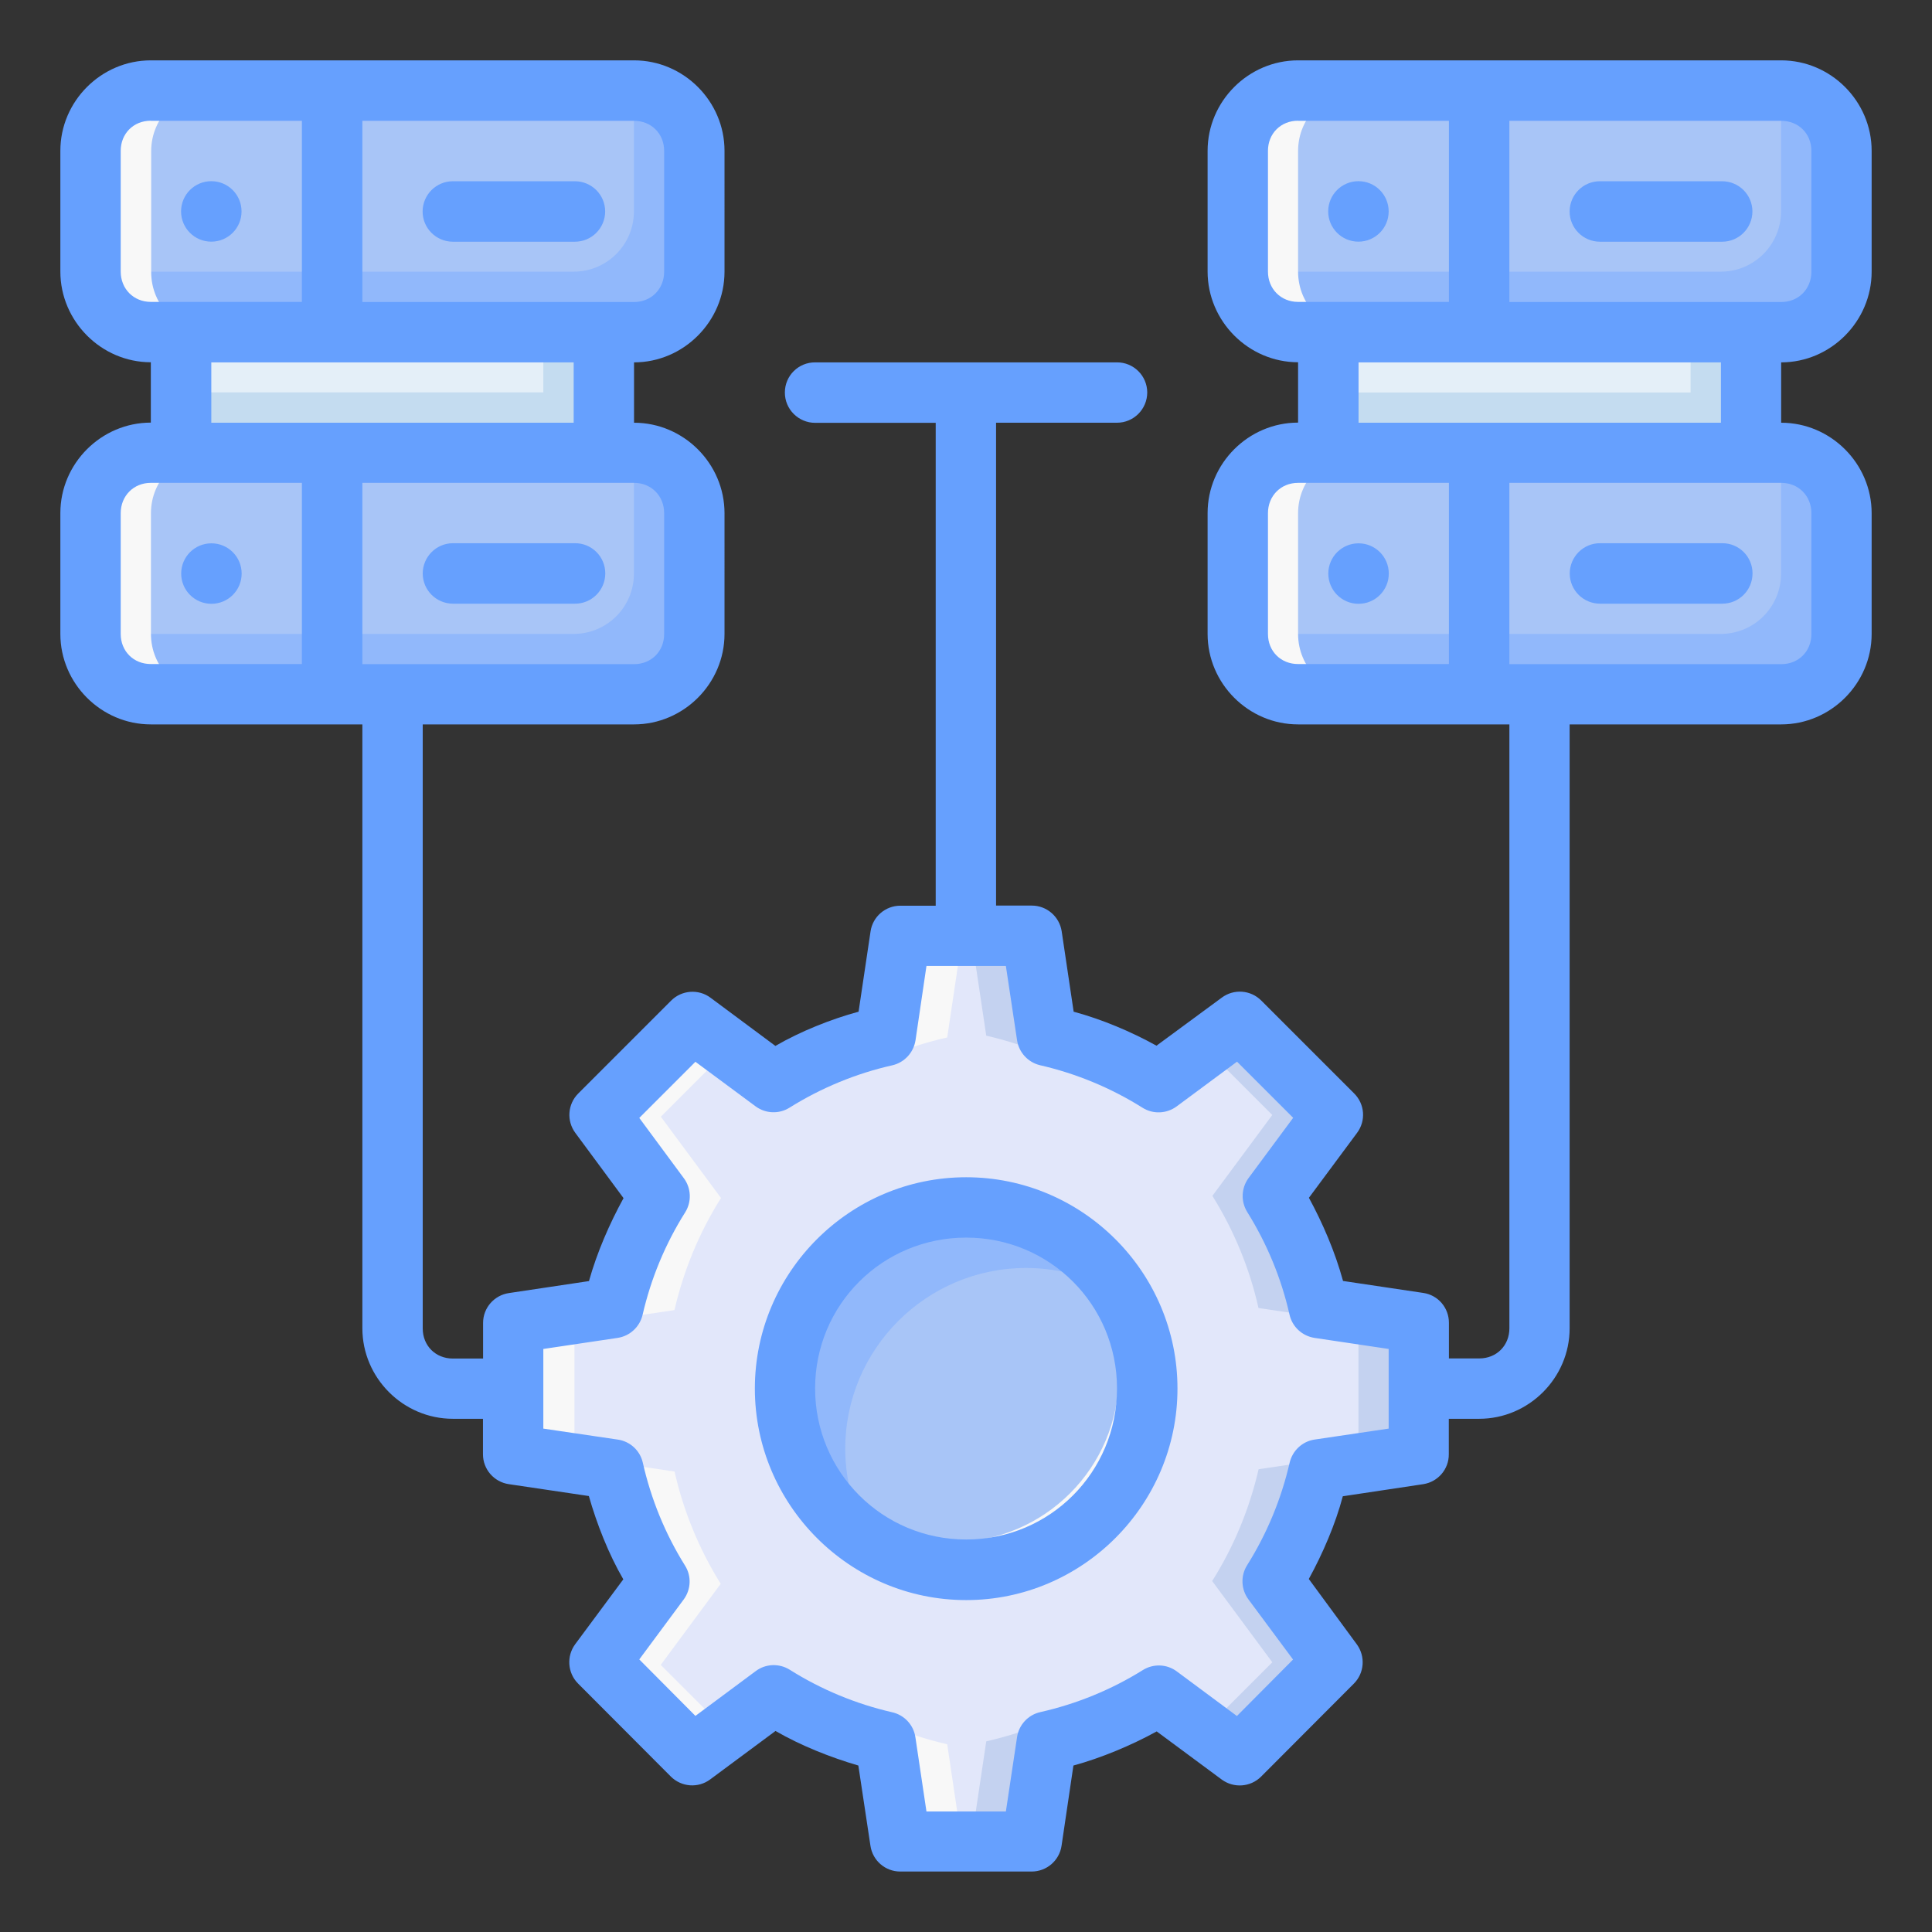 <?xml version="1.0" ?><svg height="64" id="svg8" version="1.1" viewBox="0 0 16.933 16.933" width="64" xmlns="http://www.w3.org/2000/svg" xmlns:cc="http://creativecommons.org/ns#" xmlns:dc="http://purl.org/dc/elements/1.1/" xmlns:inkscape="http://www.inkscape.org/namespaces/inkscape" xmlns:rdf="http://www.w3.org/1999/02/22-rdf-syntax-ns#" xmlns:sodipodi="http://sodipodi.sourceforge.net/DTD/sodipodi-0.dtd" xmlns:svg="http://www.w3.org/2000/svg"><rect x="0" y="0" width="16.933" height="16.933" fill="#333333" stroke="none"/><defs id="defs2"/><g id="layer1"><path d="m 7.891,8.202 -0.131,0.876 c -0.348,0.079 -0.68,0.215 -0.982,0.404 l -0.71,-0.525 -0.815,0.814 0.527,0.712 c -0.19,0.302 -0.328,0.633 -0.408,0.981 l -0.875,0.13 v 1.153 l 0.876,0.13 c 0.079,0.348 0.215,0.68 0.404,0.983 l -0.525,0.71 0.815,0.815 0.713,-0.528 c 0.301,0.189 0.633,0.327 0.98,0.407 l 0.13,0.876 h 1.152 l 0.131,-0.877 c 0.348,-0.079 0.68,-0.215 0.982,-0.404 l 0.71,0.526 0.815,-0.815 -0.527,-0.712 c 0.19,-0.302 0.327,-0.633 0.407,-0.981 l 0.875,-0.13 v -1.152 l -0.876,-0.131 c -0.079,-0.348 -0.215,-0.68 -0.404,-0.983 l 0.525,-0.709 -0.815,-0.815 -0.712,0.527 C 9.852,9.295 9.52,9.157 9.173,9.077 l -0.131,-0.875 z" id="path10135" style="display:inline;opacity:1;fill:#e2e7fa;fill-opacity:1;stroke:none;stroke-width:0.529;stroke-linecap:round;stroke-linejoin:round;stroke-miterlimit:4;stroke-dasharray:none;stroke-opacity:1;paint-order:normal"/><path d="m 10.054,12.171 c 0,0.877 -0.711,1.587 -1.588,1.587 -0.877,0 -1.588,-0.711 -1.588,-1.587 0,-0.877 0.711,-1.587 1.588,-1.587 0.877,0 1.588,0.711 1.588,1.587 z" id="ellipse10142" style="display:inline;opacity:1;fill:#a8c5f7;fill-opacity:1;stroke:none;stroke-width:0.529;stroke-linecap:round;stroke-linejoin:round;stroke-miterlimit:4;stroke-dasharray:none;stroke-opacity:1;paint-order:normal"/><path d="M 8.513,8.202 8.644,9.077 c 0.347,0.08 0.679,0.217 0.98,0.407 L 9.85,9.317 C 9.634,9.212 9.407,9.132 9.173,9.077 L 9.042,8.202 Z M 10.865,8.957 10.561,9.182 11.151,9.772 10.626,10.481 c 0.189,0.303 0.326,0.635 0.404,0.983 l 0.876,0.131 v 1.152 l -0.875,0.13 c -0.08,0.347 -0.217,0.679 -0.407,0.98 l 0.527,0.712 -0.59,0.59 0.304,0.225 0.815,-0.815 -0.527,-0.712 c 0.19,-0.302 0.327,-0.633 0.407,-0.98 l 0.875,-0.13 V 11.595 L 11.559,11.464 c -0.079,-0.348 -0.215,-0.68 -0.404,-0.983 l 0.525,-0.709 z m -1.239,5.901 c -0.302,0.189 -0.635,0.325 -0.982,0.404 l -0.131,0.877 h 0.529 l 0.131,-0.877 c 0.234,-0.054 0.46,-0.134 0.676,-0.239 z" id="path10139" style="display:inline;opacity:1;fill:#c4d2f0;fill-opacity:1;stroke:none;stroke-width:0.529;stroke-linecap:round;stroke-linejoin:round;stroke-miterlimit:4;stroke-dasharray:none;stroke-opacity:1;paint-order:normal"/><path d="m 11.377,3.969 h 4.233 c 0.293,0 0.529,0.236 0.529,0.529 v 1.058 c 0,0.293 -0.236,0.529 -0.529,0.529 h -4.233 c -0.293,0 -0.529,-0.236 -0.529,-0.529 V 4.498 c 0,-0.293 0.236,-0.529 0.529,-0.529 z" id="rect10125" style="display:inline;opacity:1;fill:#a8c5f7;fill-opacity:1;stroke:none;stroke-width:0.529;stroke-linecap:round;stroke-linejoin:round;stroke-miterlimit:4;stroke-dasharray:none"/><path d="m 15.61,3.969 v 1.058 c 0,0.293 -0.236,0.529 -0.529,0.529 h -4.233 c 0,0.293 0.236,0.529 0.529,0.529 h 4.233 c 0.293,0 0.529,-0.236 0.529,-0.529 V 4.498 c 0,-0.293 -0.236,-0.529 -0.529,-0.529 z" id="path10127" style="display:inline;opacity:1;fill:#91b8fb;fill-opacity:1;stroke:none;stroke-width:0.529;stroke-linecap:round;stroke-linejoin:round;stroke-miterlimit:4;stroke-dasharray:none"/><path d="m 11.377,0.794 h 4.233 c 0.293,0 0.529,0.236 0.529,0.529 v 1.058 c 0,0.293 -0.236,0.529 -0.529,0.529 h -4.233 c -0.293,0 -0.529,-0.236 -0.529,-0.529 v -1.058 c 0,-0.293 0.236,-0.529 0.529,-0.529 z" id="rect10129" style="display:inline;opacity:1;fill:#a8c5f7;fill-opacity:1;stroke:none;stroke-width:0.529;stroke-linecap:round;stroke-linejoin:round;stroke-miterlimit:4;stroke-dasharray:none"/><path d="M 15.61,0.794 V 1.852 c 0,0.293 -0.236,0.529 -0.529,0.529 h -4.233 c 0,0.293 0.236,0.529 0.529,0.529 h 4.233 c 0.293,0 0.529,-0.236 0.529,-0.529 V 1.323 c 0,-0.293 -0.236,-0.529 -0.529,-0.529 z" id="path10131" style="display:inline;opacity:1;fill:#91b8fb;fill-opacity:1;stroke:none;stroke-width:0.529;stroke-linecap:round;stroke-linejoin:round;stroke-miterlimit:4;stroke-dasharray:none"/><path d="m 11.642,2.91 h 3.704 v 1.058 h -3.704 z" id="path10133" style="opacity:1;fill:#e4eff8;fill-opacity:1;stroke:none;stroke-width:0.529;stroke-linecap:butt;stroke-linejoin:round;stroke-miterlimit:4;stroke-dasharray:none;stroke-dashoffset:0;stroke-opacity:1"/><path d="m 11.377,0.794 c -0.293,0 -0.529,0.236 -0.529,0.529 V 2.381 c 0,0.293 0.236,0.529 0.529,0.529 h 0.529 c -0.293,0 -0.529,-0.236 -0.529,-0.529 V 1.323 c 0,-0.293 0.236,-0.529 0.529,-0.529 z" id="path852" style="display:inline;opacity:1;fill:#f8f8f8;fill-opacity:1;stroke:none;stroke-width:0.529;stroke-linecap:round;stroke-linejoin:round;stroke-miterlimit:4;stroke-dasharray:none"/><path d="M 14.817,2.91 V 3.44 H 11.642 V 3.969 h 3.704 V 2.91 Z" id="path10151" style="opacity:1;fill:#c4dcf0;fill-opacity:1;stroke:none;stroke-width:0.529;stroke-linecap:butt;stroke-linejoin:round;stroke-miterlimit:4;stroke-dasharray:none;stroke-dashoffset:0;stroke-opacity:1"/><path d="m 1.323,3.969 h 4.233 c 0.293,0 0.529,0.236 0.529,0.529 v 1.058 c 0,0.293 -0.236,0.529 -0.529,0.529 H 1.323 c -0.293,0 -0.529,-0.236 -0.529,-0.529 V 4.498 c 0,-0.293 0.236,-0.529 0.529,-0.529 z" id="rect10114" style="display:inline;opacity:1;fill:#a8c5f7;fill-opacity:1;stroke:none;stroke-width:0.529;stroke-linecap:round;stroke-linejoin:round;stroke-miterlimit:4;stroke-dasharray:none"/><path d="m 5.556,3.969 v 1.058 c 0,0.293 -0.236,0.529 -0.529,0.529 H 0.794 c 0,0.293 0.236,0.529 0.529,0.529 h 4.233 c 0.293,0 0.529,-0.236 0.529,-0.529 V 4.498 c 0,-0.293 -0.236,-0.529 -0.529,-0.529 z" id="path10123" style="display:inline;opacity:1;fill:#91b8fb;fill-opacity:1;stroke:none;stroke-width:0.529;stroke-linecap:round;stroke-linejoin:round;stroke-miterlimit:4;stroke-dasharray:none"/><path d="m 1.323,0.794 h 4.233 c 0.293,0 0.529,0.236 0.529,0.529 v 1.058 c 0,0.293 -0.236,0.529 -0.529,0.529 H 1.323 c -0.293,0 -0.529,-0.236 -0.529,-0.529 v -1.058 c 0,-0.293 0.236,-0.529 0.529,-0.529 z" id="rect10112" style="display:inline;opacity:1;fill:#a8c5f7;fill-opacity:1;stroke:none;stroke-width:0.529;stroke-linecap:round;stroke-linejoin:round;stroke-miterlimit:4;stroke-dasharray:none"/><path d="M 5.556,0.794 V 1.852 c 0,0.293 -0.236,0.529 -0.529,0.529 H 0.794 c 0,0.293 0.236,0.529 0.529,0.529 h 4.233 c 0.293,0 0.529,-0.236 0.529,-0.529 V 1.323 c 0,-0.293 -0.236,-0.529 -0.529,-0.529 z" id="rect10120" style="display:inline;opacity:1;fill:#91b8fb;fill-opacity:1;stroke:none;stroke-width:0.529;stroke-linecap:round;stroke-linejoin:round;stroke-miterlimit:4;stroke-dasharray:none"/><path d="M 1.587,2.91 H 5.292 V 3.969 H 1.587 Z" id="rect10109" style="opacity:1;fill:#e4eff8;fill-opacity:1;stroke:none;stroke-width:0.529;stroke-linecap:butt;stroke-linejoin:round;stroke-miterlimit:4;stroke-dasharray:none;stroke-dashoffset:0;stroke-opacity:1"/><path d="m 4.762,2.91 v 0.529 h -3.175 V 3.969 H 5.292 V 2.91 Z" id="path10154" style="opacity:1;fill:#c4dcf0;fill-opacity:1;stroke:none;stroke-width:0.529;stroke-linecap:butt;stroke-linejoin:round;stroke-miterlimit:4;stroke-dasharray:none;stroke-dashoffset:0;stroke-opacity:1"/><path d="M 32 40 C 31.915 40 31.832 40.01 31.748 40.014 C 34.67 40.144 37.002 42.546 37.002 45.5 C 37.002 48.538 34.538 51 31.5 51 C 28.545 51 26.142 48.67 26.012 45.748 C 26.008 45.832 26 45.915 26 46 C 26 49.313 28.686 51.998 32 51.998 C 35.314 51.998 38 49.313 38 46 C 38 42.687 35.314 40 32 40 z " id="path860" style="display:inline;opacity:1;fill:#f8f8f8;fill-opacity:1;stroke:none;stroke-width:2;stroke-linecap:round;stroke-linejoin:round;stroke-miterlimit:4;stroke-dasharray:none;stroke-opacity:1;paint-order:normal" transform="scale(0.265)"/><path d="m 8.467,10.583 c -0.877,1.21e-4 -1.588,0.711 -1.587,1.587 7.7e-4,0.553 0.289,1.066 0.762,1.353 C 7.489,13.276 7.409,12.991 7.408,12.7 c -8.67e-5,-0.877 0.711,-1.587 1.587,-1.587 0.292,7.52e-4 0.577,0.082 0.826,0.234 C 9.534,10.873 9.021,10.584 8.467,10.583 Z" id="ellipse10146" style="display:inline;opacity:1;fill:#91b8fb;fill-opacity:1;stroke:none;stroke-width:0.529;stroke-linecap:round;stroke-linejoin:round;stroke-miterlimit:4;stroke-dasharray:none;stroke-opacity:1;paint-order:normal"/><path d="M 5 3 C 3.892 3 3 3.892 3 5 L 3 9 C 3 10.108 3.892 11 5 11 L 7 11 C 5.892 11 5 10.108 5 9 L 5 5 C 5 3.892 5.892 3 7 3 L 5 3 z " id="path847" style="display:inline;opacity:1;fill:#f8f8f8;fill-opacity:1;stroke:none;stroke-width:2;stroke-linecap:round;stroke-linejoin:round;stroke-miterlimit:4;stroke-dasharray:none" transform="scale(0.265)"/><path d="m 1.323,3.969 c -0.293,0 -0.529,0.236 -0.529,0.529 v 1.058 c 0,0.293 0.236,0.529 0.529,0.529 h 0.529 c -0.293,0 -0.529,-0.236 -0.529,-0.529 V 4.498 c 0,-0.293 0.236,-0.529 0.529,-0.529 z" id="path850" style="display:inline;opacity:1;fill:#f8f8f8;fill-opacity:1;stroke:none;stroke-width:0.529;stroke-linecap:round;stroke-linejoin:round;stroke-miterlimit:4;stroke-dasharray:none"/><path d="m 11.377,3.969 c -0.293,0 -0.529,0.236 -0.529,0.529 v 1.058 c 0,0.293 0.236,0.529 0.529,0.529 h 0.529 c -0.293,0 -0.529,-0.236 -0.529,-0.529 V 4.498 c 0,-0.293 0.236,-0.529 0.529,-0.529 z" id="path854" style="display:inline;opacity:1;fill:#f8f8f8;fill-opacity:1;stroke:none;stroke-width:0.529;stroke-linecap:round;stroke-linejoin:round;stroke-miterlimit:4;stroke-dasharray:none"/><path d="m 29.822,31 -0.494,3.312 c -0.886,0.2 -1.741,0.508 -2.557,0.9 l 0.846,0.627 c 1.143,-0.713 2.397,-1.23 3.711,-1.527 L 31.822,31 Z m -6.887,2.854 -3.08,3.078 1.99,2.689 c -0.718,1.14 -1.237,2.394 -1.539,3.707 L 17,43.82 v 4.357 l 3.311,0.492 c 0.297,1.315 0.813,2.57 1.527,3.713 l -1.984,2.682 3.078,3.082 1.15,-0.852 -2.229,-2.23 1.984,-2.682 c -0.714,-1.143 -1.23,-2.398 -1.527,-3.713 L 19,48.178 v -4.357 l 3.307,-0.492 c 0.302,-1.313 0.821,-2.567 1.539,-3.707 l -1.99,-2.689 2.229,-2.227 z M 27.625,56.152 26.775,56.781 c 0.814,0.395 1.668,0.705 2.553,0.908 L 29.82,61 h 2 L 31.328,57.689 C 30.016,57.388 28.764,56.868 27.625,56.152 Z" id="path865" style="display:inline;opacity:1;fill:#f8f8f8;fill-opacity:1;stroke:none;stroke-width:2;stroke-linecap:round;stroke-linejoin:round;stroke-miterlimit:4;stroke-dasharray:none;stroke-opacity:1;paint-order:normal" transform="scale(0.265)"/><path d="m 1.322,0.529 c -0.435,0 -0.793,0.358 -0.793,0.793 v 1.058 c 0,0.435 0.358,0.795 0.793,0.795 v 0.529 c -0.435,0 -0.793,0.358 -0.793,0.793 v 1.059 c 0,0.435 0.358,0.793 0.793,0.793 h 1.854 v 5.293 c 0,0.435 0.358,0.793 0.793,0.793 h 0.264 v 0.311 c -5e-5,0.132 0.097,0.243 0.227,0.262 l 0.701,0.104 c 0.07,0.245 0.172,0.506 0.302,0.73 l -0.422,0.569 c -0.077,0.105 -0.067,0.251 0.025,0.344 l 0.814,0.816 c 0.093,0.092 0.239,0.103 0.344,0.025 l 0.573,-0.425 c 0.221,0.128 0.483,0.232 0.726,0.303 l 0.106,0.703 c 0.019,0.13 0.13,0.226 0.261,0.226 h 1.152 c 0.131,9e-5 0.243,-0.096 0.262,-0.226 l 0.104,-0.703 c 0.243,-0.066 0.508,-0.177 0.73,-0.299 l 0.57,0.422 c 0.105,0.077 0.251,0.067 0.344,-0.025 l 0.814,-0.816 c 0.092,-0.092 0.103,-0.238 0.026,-0.344 l -0.421,-0.573 c 0.122,-0.222 0.234,-0.482 0.298,-0.725 l 0.705,-0.106 c 0.129,-0.02 0.225,-0.131 0.224,-0.262 v -0.311 h 0.266 c 0.435,0 0.793,-0.358 0.793,-0.793 V 6.349 h 1.854 c 0.435,0 0.793,-0.358 0.793,-0.793 V 4.498 c 0,-0.435 -0.358,-0.793 -0.793,-0.793 V 3.176 c 0.435,0 0.793,-0.36 0.793,-0.795 V 1.322 c 10e-7,-0.435 -0.358,-0.793 -0.793,-0.793 h -4.234 c -0.435,0 -0.793,0.358 -0.793,0.793 v 1.058 c 0,0.435 0.358,0.795 0.793,0.795 v 0.529 c -0.435,0 -0.793,0.358 -0.793,0.793 v 1.059 c 0,0.435 0.358,0.793 0.793,0.793 h 1.852 v 5.293 c 0,0.151 -0.112,0.264 -0.264,0.264 h -0.266 v -0.313 c -1e-5,-0.131 -0.095,-0.242 -0.224,-0.261 l -0.704,-0.105 c -0.07,-0.256 -0.178,-0.506 -0.299,-0.729 l 0.422,-0.569 c 0.079,-0.106 0.068,-0.253 -0.026,-0.346 l -0.814,-0.814 c -0.093,-0.093 -0.24,-0.104 -0.346,-0.025 l -0.572,0.421 c -0.222,-0.123 -0.475,-0.23 -0.726,-0.298 l -0.105,-0.705 c -0.02,-0.129 -0.131,-0.225 -0.262,-0.225 H 8.73 V 3.705 h 1.059 c 0.147,5.82e-4 0.266,-0.119 0.266,-0.266 C 10.054,3.293 9.935,3.175 9.789,3.176 H 7.145 C 6.998,3.175 6.879,3.293 6.879,3.44 c -5.821e-4,0.147 0.119,0.266 0.266,0.266 H 8.201 V 7.938 H 7.891 c -0.131,5e-5 -0.242,0.096 -0.261,0.225 l -0.105,0.704 c -0.238,0.064 -0.511,0.173 -0.729,0.3 l -0.568,-0.422 c -0.105,-0.079 -0.253,-0.068 -0.346,0.025 l -0.814,0.814 c -0.093,0.093 -0.104,0.24 -0.025,0.346 l 0.422,0.571 c -0.122,0.222 -0.232,0.474 -0.303,0.727 l -0.701,0.105 c -0.13,0.019 -0.227,0.13 -0.227,0.261 v 0.313 H 3.969 c -0.151,0 -0.264,-0.112 -0.264,-0.264 V 6.349 h 1.852 c 0.435,0 0.793,-0.358 0.793,-0.793 V 4.498 c 0,-0.435 -0.358,-0.793 -0.793,-0.793 V 3.176 c 0.435,0 0.793,-0.36 0.793,-0.795 V 1.322 C 6.35,0.887 5.992,0.529 5.557,0.529 Z m 0,0.53 h 1.324 v 1.587 h -1.324 c -0.151,0 -0.264,-0.114 -0.264,-0.266 V 1.322 c 0,-0.151 0.112,-0.264 0.264,-0.264 z m 1.854,0 h 2.381 c 0.151,0 0.264,0.112 0.264,0.264 v 1.058 c 0,0.151 -0.112,0.266 -0.264,0.266 H 3.176 Z m 8.201,0 h 1.322 v 1.587 h -1.322 c -0.151,0 -0.264,-0.114 -0.264,-0.266 V 1.322 c 0,-0.151 0.112,-0.264 0.264,-0.264 z m 1.852,0 h 2.383 c 0.151,0 0.264,0.112 0.264,0.264 v 1.058 c 0,0.151 -0.112,0.266 -0.264,0.266 h -2.383 z m -11.377,0.529 c -0.146,1.8e-6 -0.265,0.118 -0.265,0.265 1.8e-6,0.146 0.118,0.265 0.265,0.265 0.146,-1.8e-6 0.265,-0.118 0.265,-0.265 -1.8e-6,-0.146 -0.118,-0.265 -0.265,-0.265 z m 10.054,0 c -0.146,-3.8e-6 -0.265,0.118 -0.265,0.265 2e-6,0.146 0.118,0.265 0.265,0.265 0.146,-1.8e-6 0.265,-0.118 0.265,-0.265 -2e-6,-0.146 -0.118,-0.265 -0.265,-0.265 z m -7.938,5.106e-4 c -0.145,5.689e-4 -0.263,0.118 -0.264,0.264 -5.82e-4,0.146 0.117,0.265 0.264,0.266 h 1.07 c 0.147,5.688e-4 0.266,-0.119 0.266,-0.266 -5.821e-4,-0.146 -0.119,-0.264 -0.266,-0.264 z m 10.055,0 c -0.146,-5.689e-4 -0.265,0.117 -0.266,0.264 -5.82e-4,0.147 0.119,0.266 0.266,0.266 h 1.07 c 0.147,5.693e-4 0.266,-0.119 0.266,-0.266 -5.9e-4,-0.146 -0.119,-0.264 -0.266,-0.264 z M 1.852,3.176 H 5.028 V 3.705 H 1.852 Z m 10.055,0 h 3.176 v 0.529 h -3.176 z M 1.322,4.232 h 1.324 v 1.588 h -1.324 c -0.151,0 -0.264,-0.112 -0.264,-0.264 V 4.498 c 0,-0.151 0.112,-0.266 0.264,-0.266 z m 1.854,0 h 2.381 c 0.151,0 0.264,0.114 0.264,0.266 v 1.059 c 0,0.151 -0.112,0.264 -0.264,0.264 H 3.176 Z m 8.201,0 h 1.322 v 1.588 h -1.322 c -0.151,0 -0.264,-0.112 -0.264,-0.264 V 4.498 c 0,-0.151 0.112,-0.266 0.264,-0.266 z m 1.852,0 h 2.383 c 0.151,0 0.264,0.114 0.264,0.266 v 1.059 c 0,0.151 -0.112,0.264 -0.264,0.264 h -2.383 z M 3.969,4.761 c -0.146,5.821e-4 -0.264,0.12 -0.264,0.266 5.557e-4,0.145 0.118,0.263 0.264,0.264 h 1.07 c 0.146,5.821e-4 0.265,-0.117 0.266,-0.264 8.731e-4,-0.147 -0.118,-0.267 -0.266,-0.266 z m 10.055,0 c -0.147,-5.821e-4 -0.266,0.119 -0.266,0.266 5.82e-4,0.146 0.119,0.264 0.266,0.264 h 1.07 c 0.146,5.821e-4 0.265,-0.117 0.266,-0.264 8.73e-4,-0.147 -0.118,-0.267 -0.266,-0.266 z m -12.171,0.001 c -0.146,1.6e-6 -0.265,0.118 -0.265,0.265 1.8e-6,0.146 0.118,0.265 0.265,0.265 0.146,-1.8e-6 0.265,-0.118 0.265,-0.265 3.7e-6,-0.146 -0.118,-0.265 -0.265,-0.265 z m 10.054,0 c -0.146,-3.7e-6 -0.265,0.118 -0.265,0.265 2e-6,0.146 0.118,0.265 0.265,0.265 0.146,-1.8e-6 0.265,-0.118 0.265,-0.265 4e-6,-0.146 -0.118,-0.265 -0.265,-0.265 z m -3.787,3.704 h 0.696 l 0.098,0.651 c 0.016,0.107 0.096,0.194 0.201,0.219 0.318,0.073 0.622,0.199 0.899,0.373 0.092,0.058 0.211,0.053 0.299,-0.012 l 0.529,-0.392 0.492,0.492 -0.391,0.528 c -0.064,0.087 -0.069,0.205 -0.012,0.297 0.173,0.277 0.299,0.581 0.371,0.9 0.024,0.107 0.111,0.187 0.219,0.204 l 0.65,0.097 v 0.698 l -0.649,0.096 c -0.108,0.016 -0.194,0.097 -0.219,0.203 -0.073,0.318 -0.199,0.622 -0.373,0.899 -0.058,0.092 -0.053,0.211 0.012,0.299 l 0.391,0.527 -0.492,0.495 -0.527,-0.391 c -0.087,-0.065 -0.205,-0.069 -0.297,-0.012 -0.277,0.173 -0.581,0.297 -0.9,0.369 -0.106,0.024 -0.187,0.111 -0.203,0.219 l -0.098,0.652 h -0.696 l -0.097,-0.651 c -0.016,-0.108 -0.097,-0.195 -0.204,-0.219 -0.318,-0.073 -0.622,-0.199 -0.898,-0.373 -0.092,-0.057 -0.21,-0.053 -0.297,0.012 l -0.529,0.393 -0.492,-0.495 0.389,-0.525 c 0.065,-0.088 0.07,-0.207 0.011,-0.299 -0.173,-0.277 -0.297,-0.581 -0.369,-0.9 -0.024,-0.107 -0.112,-0.188 -0.221,-0.203 l -0.651,-0.096 v -0.698 l 0.651,-0.097 c 0.107,-0.016 0.194,-0.096 0.219,-0.202 0.073,-0.318 0.199,-0.622 0.373,-0.898 0.058,-0.092 0.054,-0.211 -0.011,-0.299 l -0.391,-0.529 0.492,-0.492 0.528,0.391 c 0.087,0.064 0.205,0.069 0.297,0.011 0.277,-0.173 0.581,-0.299 0.9,-0.371 0.106,-0.024 0.187,-0.111 0.204,-0.219 z m 0.348,1.852 c -1.02,0 -1.852,0.832 -1.852,1.852 0,1.02 0.832,1.854 1.852,1.854 1.02,0 1.852,-0.834 1.852,-1.854 0,-1.02 -0.832,-1.852 -1.852,-1.852 z m 0,0.529 c 0.734,0 1.322,0.589 1.322,1.322 0,0.734 -0.588,1.324 -1.322,1.324 -0.734,0 -1.324,-0.591 -1.324,-1.324 0,-0.734 0.59,-1.322 1.324,-1.322 z" id="Icon_22" style="color:#000000;font-style:normal;font-variant:normal;font-weight:normal;font-stretch:normal;font-size:medium;line-height:normal;font-family:sans-serif;font-variant-ligatures:normal;font-variant-position:normal;font-variant-caps:normal;font-variant-numeric:normal;font-variant-alternates:normal;font-feature-settings:normal;text-indent:0;text-align:start;text-decoration:none;text-decoration-line:none;text-decoration-style:solid;text-decoration-color:#000000;letter-spacing:normal;word-spacing:normal;text-transform:none;writing-mode:lr-tb;direction:ltr;text-orientation:mixed;dominant-baseline:auto;baseline-shift:baseline;text-anchor:start;white-space:normal;shape-padding:0;clip-rule:nonzero;display:inline;overflow:visible;visibility:visible;isolation:auto;mix-blend-mode:normal;color-interpolation:sRGB;color-interpolation-filters:linearRGB;solid-color:#000000;solid-opacity:1;vector-effect:none;fill:#66a0fe;fill-opacity:1;fill-rule:nonzero;stroke:none;stroke-width:1;stroke-linecap:round;stroke-linejoin:round;stroke-miterlimit:4;stroke-dasharray:none;stroke-dashoffset:0;stroke-opacity:1;color-rendering:auto;image-rendering:auto;shape-rendering:auto;text-rendering:auto;enable-background:accumulate"/></g></svg>